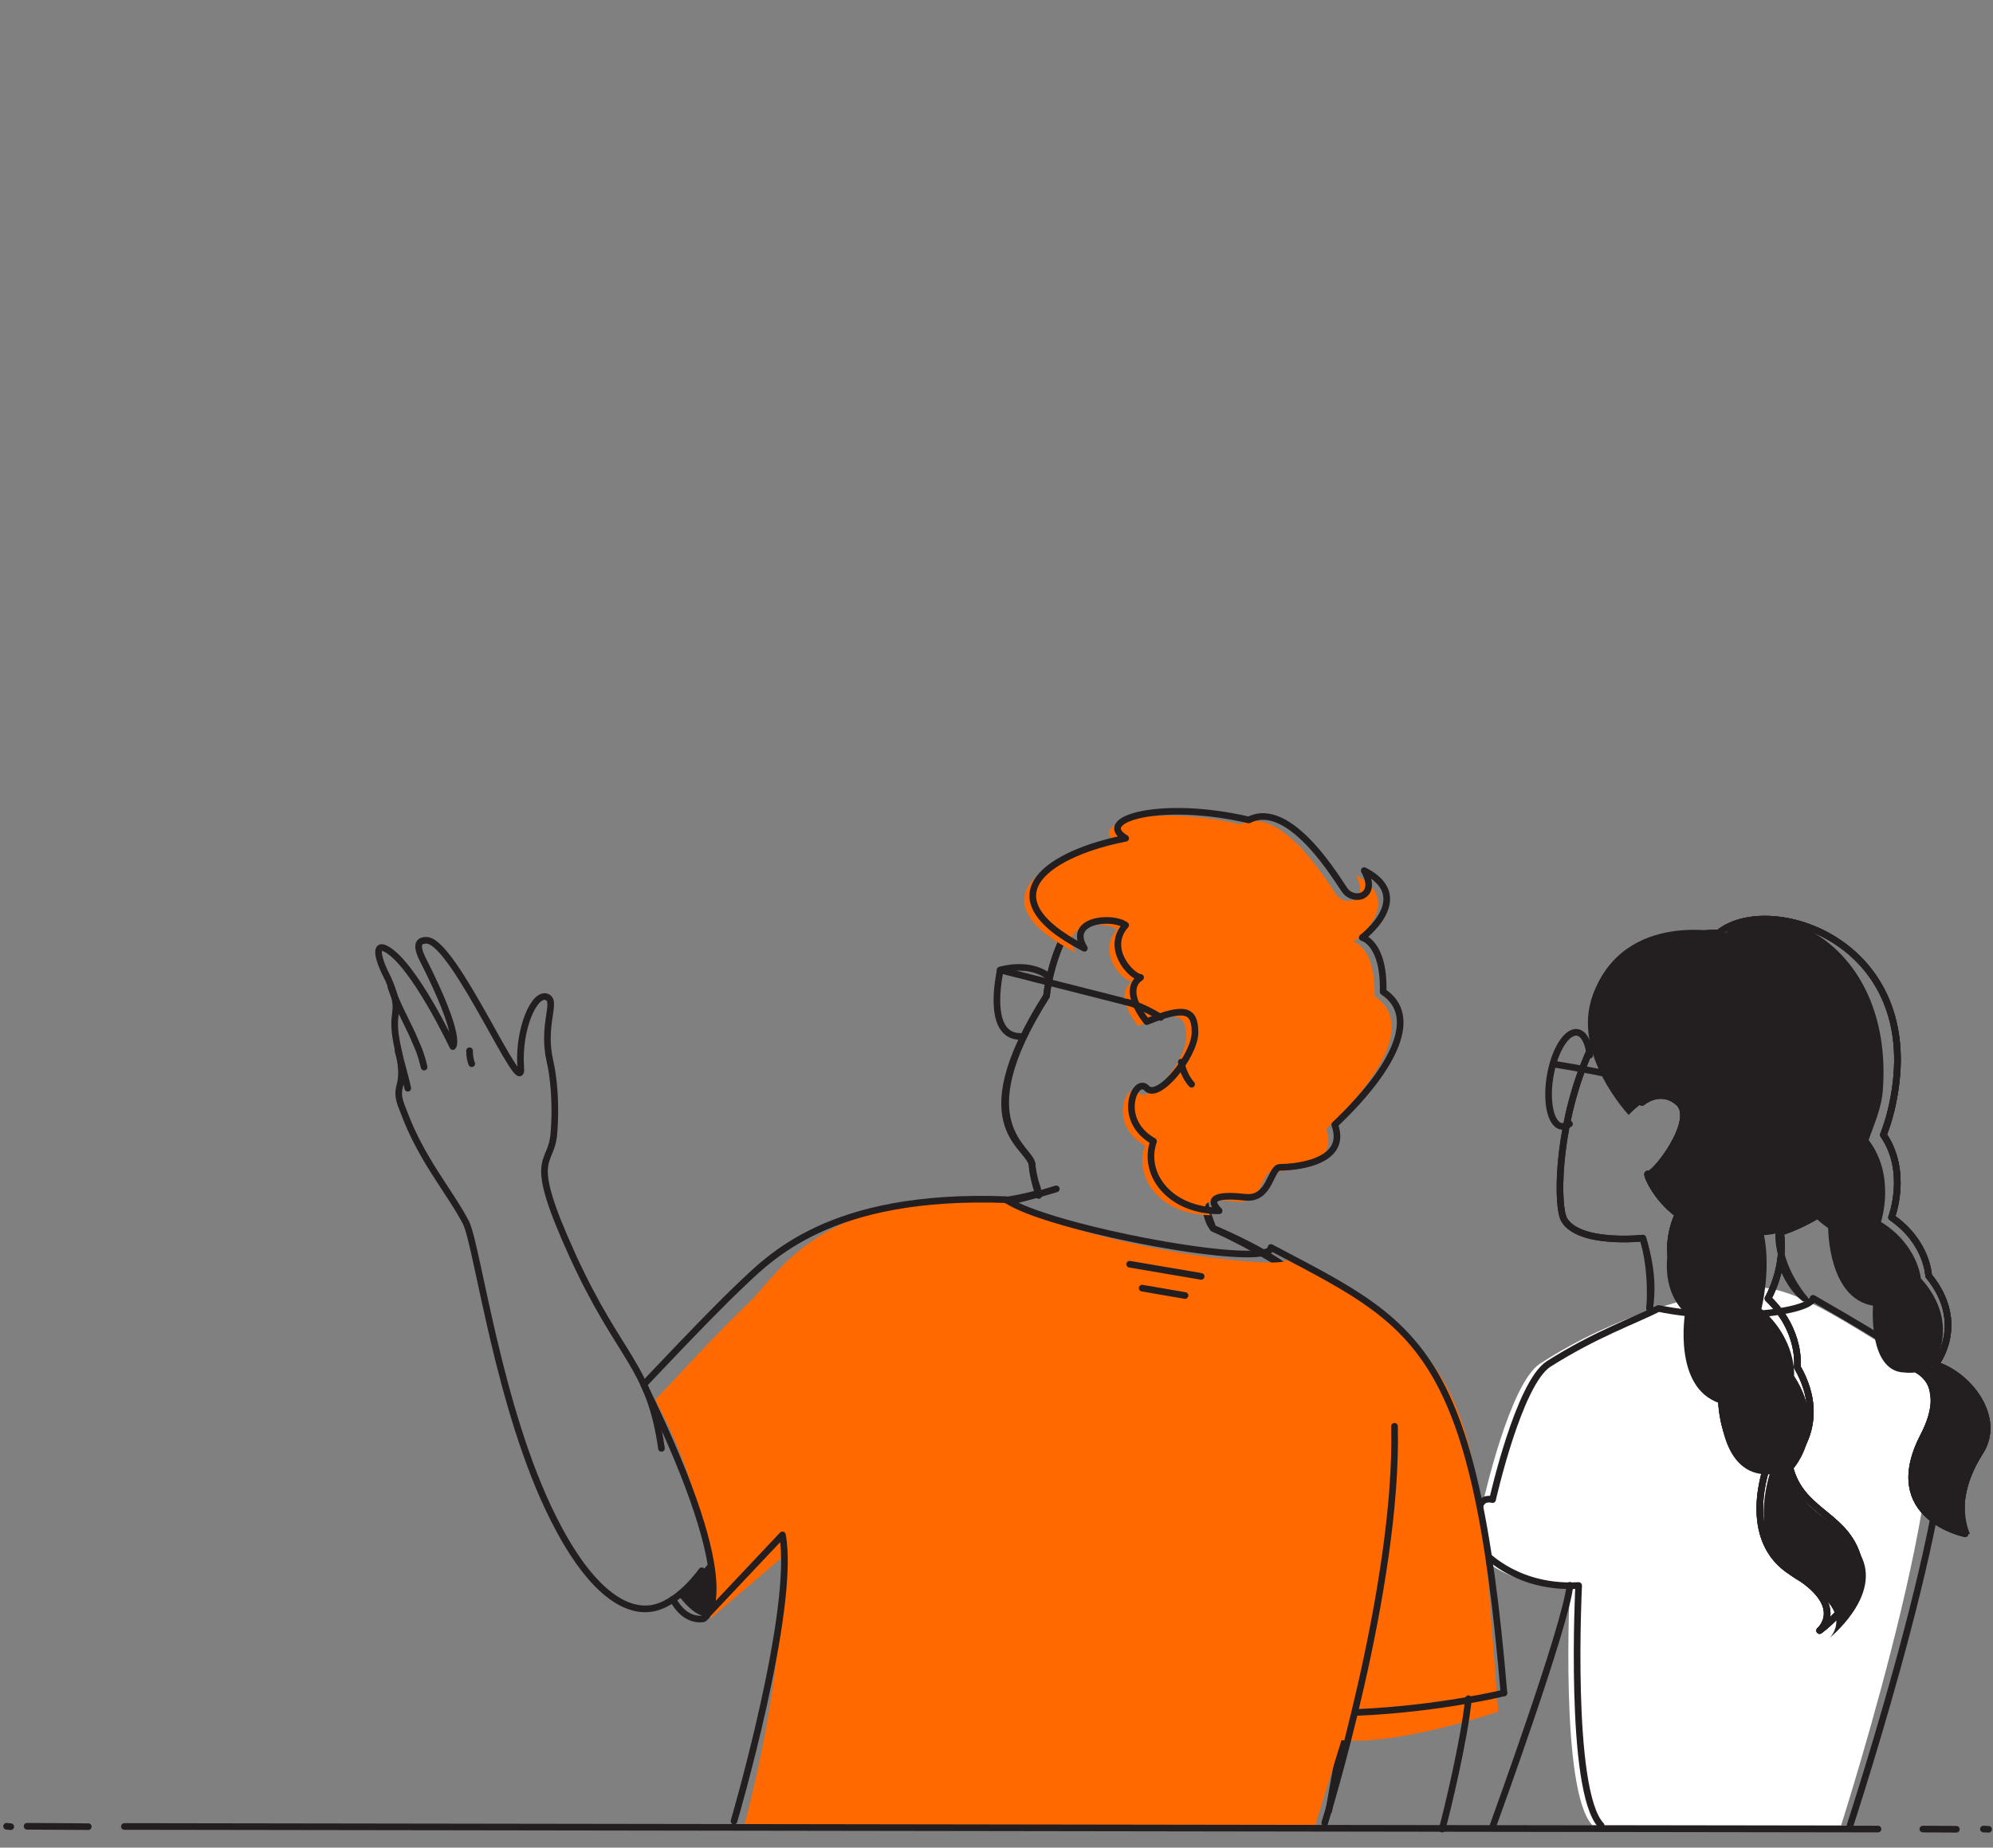 <svg xmlns="http://www.w3.org/2000/svg" xml:space="preserve" id="19851877-f92a-412c-8ce3-3c8b50d23741Layer_1_1_" x="0" y="0" viewBox="0 0 1000 927" class="img img-right img-right_man img-right_animate"><rect x="0" y="0" width="1000" height="927" fill="#808080" stroke="none"/><style>.st4{fill:#ff6900}.st19{fill:none;stroke:#231f20;stroke-width:3.333;stroke-linecap:round;stroke-linejoin:round}.st32{fill:#231f20}</style><path d="M339.9 799.8c8.2-5.8 18.7-18.9 18.7-18.9s3.4 25.4-2.7 29.2c-6.1 3.7-16-10.3-16-10.3" class="st32"></path><path d="M889.9 468.5c25.4 1.6 62.9 45.9 8.4 131.2-17.7 27.7 10.3 55.6 10.3 55.6s-71.2 10.2-80.9 1.2c1.1-7 1.8-18.4-3.4-35.3 0 0-31.7 3.5-39.4-9.1-7.7-12.8.1-150.2 105-143.6" class="st19"></path><path d="M868.3 647.1c-18.5 3.6-56 11.5-95.6 37.1-15.1 9.7-28.2 68.1-28.2 68.1s-5.5-1.8-6.6 4.3-2.6 16.9-2.6 16.9 16.6 23.9 52.4 21.9c0 0-5.2 103.2 11.3 120.4h124.8S992 703 961.1 684.6c-44-26.4-66.6-44.2-92.8-37.5" style="fill:#fff"></path><path d="M928.3 915.8s61.7-188.2 45.3-220.2c-5.9-11.5-47.4-34.6-63.9-44.2-1.6 7-43.5 12.1-77.5 5.1-11.8 6-31.6 12.9-55.1 27.8-15.1 9.6-28.2 68.1-28.2 68.1s-5.5-1.8-6.6 4.3-2.6 16.9-2.6 16.9 16.6 23.9 52.4 21.9c0 0-5.2 103.2 11.3 120.4M787.5 563.9c-1.4 1-2.7 1.4-4.1 1.2-5.3-.9-7.8-12.2-5.6-25.2s8.3-22.8 13.7-21.9c3.3.6 5.5 5 6.2 11.4" class="st19"></path><path d="M827.7 656.5s1.8-18.4-3.4-35.3c0 0-31.7 3.5-39.4-9.1-7.7-12.7.1-150.1 105-143.5 25.4 1.6 90.8 72.4 8.4 131.2-37 26.2-18.3 47.6-18.3 47.6" class="st19"></path><path d="M971 684.7s16.5-20.2-3.3-44.6c0 0-.6-16.9-18.6-29.3 0 0 8.7-22.7-4.1-41.4q0 0 0 0c3-7.7 5.2-16.4 6.4-26.5 8.4-72.5-64.5-94.7-89-74.8 0 0-43-.5-56.4 25s17.9 60 17.9 60 8.9-7.7 18-.2c10.8 8.8-12.8 38.3-15 36.2-1.3-1.2 3.3 11.6 15.1 20.1-4.6 10.5-7.7 26.8 6.7 42.3 0 0-8.1 37.2 15 46.1 0 0-2.1 36.9 23.3 37 0 0-14.9 38 12.8 54.6s13.2 28.9 13.2 28.9 25.8-18.5 18.5-38.8-29.3-21.4-33.9-45.2c0 0 21.1-18.7 4.2-48.2 0 0 2.3-18.1-14.7-34.4 0 0 9-15.4 6.3-33.2 6.5-2.2 14.7-5.7 22.8-11.4 1.9 2 4 3.9 6.4 5.8 0 0-1.9 35.2 20.5 39.9 0 0-4.9 37.8 18.4 34.1 0 0 17.4 7.4 3.6 33.9-21 40.5 20.9 48.9 20.9 48.9s-7.8-17.2 7.5-41c11-17.1-5.6-38.7-22.5-43.8" class="st19"></path><path d="M971 684.7s16.5-20.2-3.3-44.6c0 0-.6-16.9-18.6-29.3 0 0 8.7-22.7-4.1-41.4q0 0 0 0c3-7.7 5.2-16.4 6.4-26.5 8.4-72.5-64.5-94.7-89-74.8 0 0-43-.5-56.4 25s17.9 60 17.9 60 8.9-7.7 18-.2c10.8 8.8-12.8 38.3-15 36.2-1.3-1.2 3.3 11.6 15.1 20.1-4.6 10.5-7.7 26.8 6.7 42.3 0 0-8.1 37.2 15 46.1 0 0-2.1 36.9 23.3 37 0 0-14.9 38 12.8 54.6s13.2 28.9 13.2 28.9 25.8-18.5 18.5-38.8-29.3-21.4-33.9-45.2c0 0 21.1-18.7 4.2-48.2 0 0 2.3-18.1-14.7-34.4 0 0 9-15.4 6.3-33.2 6.5-2.2 14.7-5.7 22.8-11.4 1.9 2 4 3.9 6.4 5.8 0 0-1.9 35.2 20.5 39.9 0 0-4.9 37.8 18.4 34.1 0 0 17.4 7.4 3.6 33.9-21 40.5 20.9 48.9 20.9 48.9s-7.8-17.2 7.5-41c11-17.1-5.6-38.7-22.5-43.8" class="st19"></path><path d="M969.4 685.8s15.5-21-5.6-44.4c0 0-1.5-16.9-20-28.3 0 0 7.6-23.1-6.2-41.1 2.6-7.8 6.6-15.8 7.2-26 4.7-72.8-55.6-99-79-77.9 0 0-50.7-12.2-66.6 31.1-10.9 29.7 18 60.2 18 60.2s15.5-17.2 24.5-6.5-12.7 38.2-15 36.2c-1.3-1.2 2.9 12.2 15.1 20.1-4.1 10.7-11.5 34.7 3.7 49.5 0 0-6.3 37.5 17.3 45.3 0 0-.3 37 25.1 35.7 0 0-13 38.7 15.5 53.9s14.6 28.2 14.6 28.2 24.8-19.8 16.5-39.7-30.3-19.9-36.1-43.5c0 0 20.2-19.7 1.8-48.3 0 0 1.4-18.2-16.4-33.6 0 0 4.9-19.4 1.3-37 3.7 0 17.7-2.8 25.5-9 1.9 1.9 4.2 3.7 6.7 5.5 0 0-.1 35.2 22.5 38.9 0 0-3 38 20.1 33.1 0 0 17.7 6.5 5.3 33.7-18.9 41.5 23.3 47.8 23.3 47.8s-8.7-16.8 5.4-41.3c10.3-17.7-7.3-38.4-24.5-42.6" class="st32"></path><path d="M780.1 534s59.4 9 72.1 20.2c11.1 9.9 5.8 27.8-10 28.9" class="st19"></path><path d="M971 684.7s16.5-20.2-3.3-44.6c0 0-.6-16.9-18.6-29.3 0 0 8.7-22.7-4.1-41.4q0 0 0 0c3-7.7 5.2-16.4 6.4-26.5 8.4-72.5-64.5-94.7-89-74.8 0 0-43-.5-56.4 25s17.9 60 17.9 60 8.9-7.7 18-.2c10.8 8.8-12.8 38.3-15 36.2-1.3-1.2 3.3 11.6 15.1 20.1-4.6 10.5-7.7 26.8 6.7 42.3 0 0-8.1 37.2 15 46.1 0 0-2.1 36.9 23.3 37 0 0-14.9 38 12.8 54.6s13.2 28.9 13.2 28.9 25.8-18.5 18.5-38.8-29.3-21.4-33.9-45.2c0 0 21.1-18.7 4.2-48.2 0 0 2.3-18.1-14.7-34.4 0 0 9-15.4 6.3-33.2 6.5-2.2 14.7-5.7 22.8-11.4 1.9 2 4 3.9 6.4 5.8 0 0-1.9 35.2 20.5 39.9 0 0-4.9 37.8 18.4 34.1 0 0 17.4 7.4 3.6 33.9-21 40.5 20.9 48.9 20.9 48.9s-7.8-17.2 7.5-41c11-17.1-5.6-38.7-22.5-43.8" class="st19"></path><path d="M893.2 632.3s3.7 12.5 12.1 19.1M874.9 470.4c25.2 4.9 40.5 27.2 42.7 47.6M745.9 780.1c-11.1 48.8-16.1 61.2-16.1 61.2M787.7 795.4c-1.6 19.1-38.5 120.4-38.5 120.4M666.7 908.6s26.2-145.5 27-163.1M517.9 585c1-9.4-36.1-17.4 7.2-85.3 0 0 4.1-46.4 38.2-56.7s92.5-14 113 43-46.4 109.2-71.5 114.6c0 0-.7 10.2 3.9 15.7 21.3 9.7 42.6 22.5 48.8 29.4l-193.1-41s29.8 1.3 55.5-5.7c2.1-2.9-.5-2.5-2-14" class="st19"></path><path d="M484 607.5c22.4-3.6 46-11 46-11" class="st19"></path><path d="M521.2 599.8s-3.2-9.8-3.3-14.8c-.1-9.5-34.2-19.9 7.2-85.3 0 0 4.1-46.4 38.2-56.7s92.5-14 113 43-46.4 109.2-71.5 114.6c0 0-2.5-.8 3.9 15.7 0 0 25.5 10.4 38.4 21.1" class="st19"></path><path d="M375.3 654.1c15.5-14.6 34.5-55.7 124.9-52.4 52.2 25.5 142.8 35.7 145.5 30.4 98.7 46.6 94.6 79.5 106 226.7 0 0-50 17.1-78.6 14.3l-13.5 43.7H373.2S395 838.9 391.7 782l-35.4 30.2s6.2-46.7-27.5-109.8c0 .1 32-34.8 46.5-48.3" class="st4"></path><path d="M736.8 852.3c-1.9 19.9-11 57.6-13.2 65.4" class="st19"></path><path d="M368.3 913.7s31.2-106.4 24.3-143.6l-39.6 42s22.7-9.7-30-117.4c0 0 33.1-35.2 47.5-48.8 15.5-14.6 45.2-47.3 134.4-44 20 14.3 133 35.5 132.8 24 72.9 38.6 102.2 47.9 116.9 223.5" class="st19"></path><path d="M664.7 914.6s37-118.4 35-199" class="st19"></path><path d="M754.6 849.4s-32.7 8.1-74.4 9.8M526.6 490.3c-9.9-8.3-24.8-3.6-24.8-3.6" class="st19"></path><path d="m565 502.7-63.1-16c-3.3 16.2-2.7 33.3 10 33.3" class="st19"></path><path d="M571.1 514.8c18.9-7.7 24.2-6.2 24.2 5.4s-18.4 34.3-24.2 28-15.5 16 3.4 26.6c-5.8 16.5 8.2 34.9 32.9 34.9-6.9-6.9.5-8.2 13.1-6.8 12.6 1.5 12.6-15 17.4-15s34.8-1.4 27.5-21.4c31-29.4 42.2-55 24.3-66.7.6-24.7-10.5-27.2-10.5-27.2s27-20.3 1-33.6c7.2 12.8-4.8 16.4-9.7 9.9-2.9-3.8-27.3-46-48.2-35.3-43.6-10.2-78-.5-61.8 9.2-35.5 6.8-73.1 28.1-20.7 55.2-9-14.5 14.1-16.5 20.7-11.6-10.4 11.6 2.7 25.7 7.5 26.2-10 6.7 3.1 22.2 3.1 22.2" class="st4"></path><path d="M575.4 512.6c18.9-7.7 24.2-6.2 24.2 5.4s-18.4 34.3-24.2 28-15.5 16 3.4 26.6c-5.8 16.5 8.2 34.9 32.9 34.9-6.9-6.9.5-8.2 13.1-6.8s12.6-15 17.4-15 34.8-1.4 27.5-21.4c31-29.4 42.2-55 24.3-66.7.6-24.7-10.5-27.2-10.5-27.2s27-20.3 1-33.6c7.2 12.8-4.8 16.4-9.7 9.9-2.9-3.8-27.3-46-48.2-35.3-43.6-10.2-78-.5-61.8 9.2-35.5 6.8-73.1 28.1-20.7 55.2-9-14.5 14.1-16.5 20.7-11.6-10.4 11.6 2.7 25.7 7.5 26.2-10 6.7 3.1 22.2 3.1 22.2M331.9 726.7c-6-42-20.8-44.6-44.5-96.5s-10.9-44.4-9.5-61.3-.5-30.2-1.9-36.2c-4.3-18.4 3.6-30.1-1.4-32.4-6.6-3-14.8 16.8-13.3 35.4 1.4 18.2-33.2-63.3-47.1-63.9-4.3-.2-5.8 2.3-1.9 9.9 19.9 39.3 14.9 43.4 14.9 43.4s-19.4-41.2-33.3-48.9c-5.9-3.3-4.9 4 .9 15 8.3 19.6-.2 13.3 5.1 35.9 4.8 20.6-3.6 16 2.4 30 9 24.7 23.2 40.4 31.6 56.5 6 13.3 16.2 93.1 43.5 147.7 17.4 34.9 34.6 47.3 48.6 45.8s26.1-19 26.1-19" class="st19"></path><path d="M565 502.7c8.7 2 17.4 7.8 17.4 7.8M592.7 532.9c1.2 7.1 5.2 11.1 5.2 11.1M566.8 634.3l35.9 6.1M573.1 646.3l21.5 3.7M196.1 495c2.5 8.1 9.7 21 11.7 26.1 1.5 3.7 3.1 6.2 5 14.3M204.6 546c-.8-4.1-4.9-18.8-4.9-18.8M235.6 527.2c0 4.1 1.1 6.5 1.1 6.5M337.6 802.4c6.6 12.2 15.4 9.7 15.4 9.7M3.3 916.3l2.1.2M62.4 916.4l879.9 1.3M13.6 916.3l30.7.2M995.2 917.7l2.6.1M964.8 917.7l16.8.1" class="st19"></path></svg>